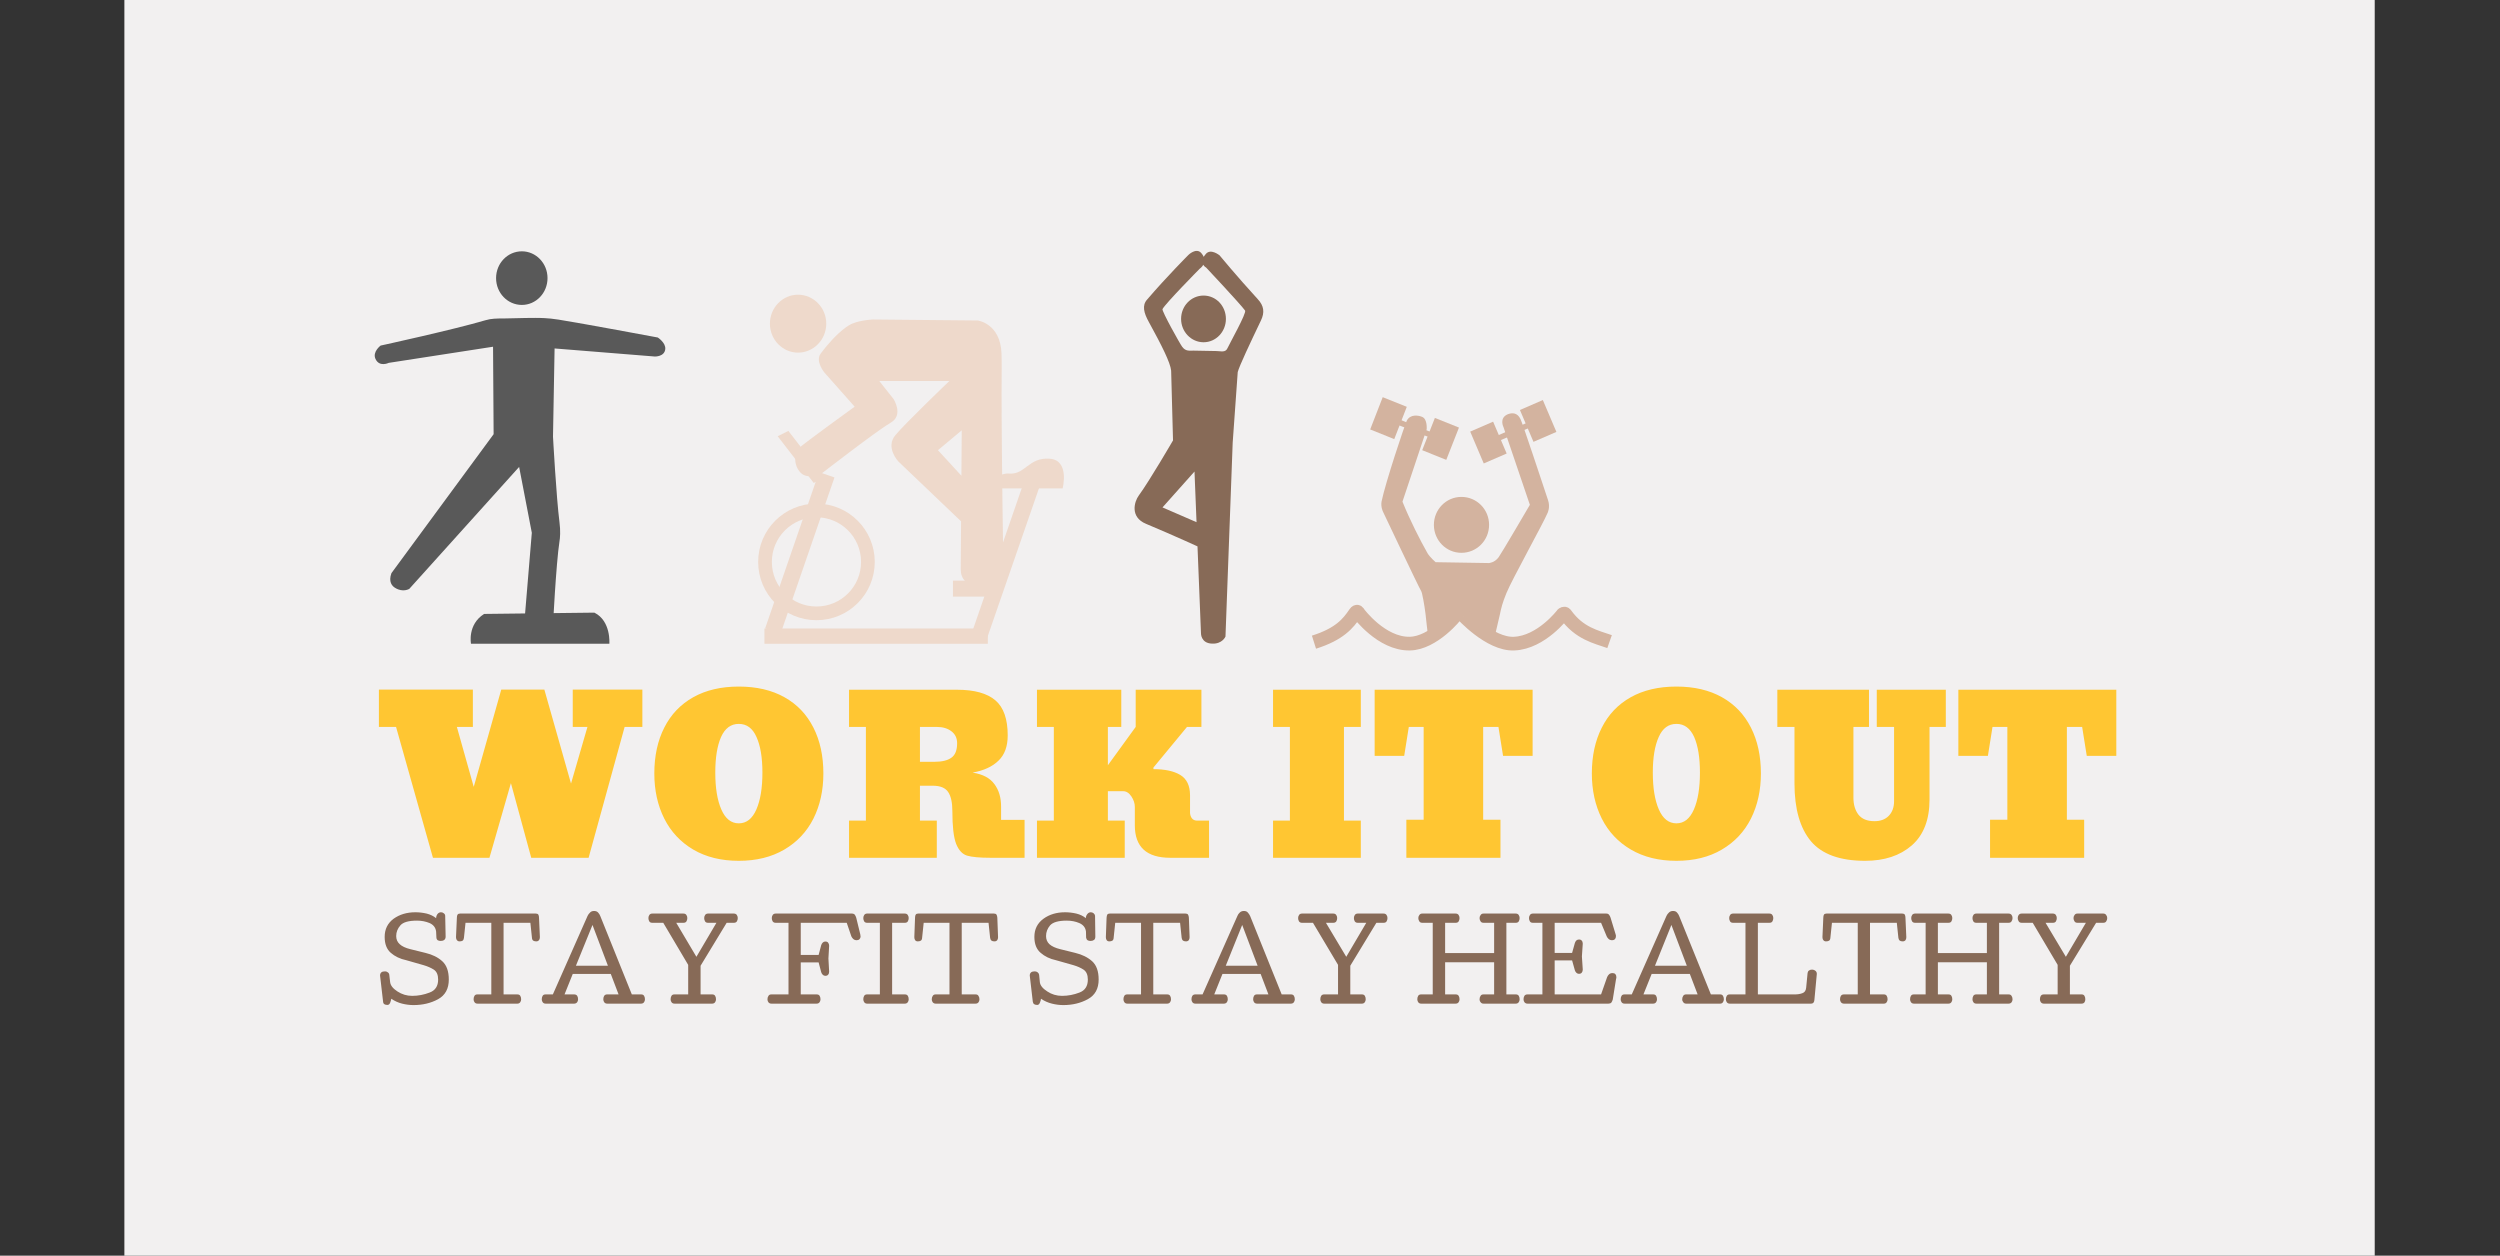 <svg xmlns="http://www.w3.org/2000/svg" version="1.1" xmlns:xlink="http://www.w3.org/1999/xlink" viewBox="0 0 13.877 6.97"><rect x="0" y="0" width="13.877" height="6.97" fill="#333333" stroke="none"/><g transform="matrix(0.8,0,0,0.8,2.08,3.811)"><rect width="15.614" height="15.614" x="-1.737" y="-8.213" fill="#f2f0f0"></rect><g transform="matrix(-1,0,0,1,8.584,0)" clip-path="url(#SvgjsClipPath77930)"><g clip-path="url(#b56195fb7-4234-4097-9791-97b52e8b6aa567249a3c-1843-4ef0-a30c-840793f45219)"><path d=" M 0.852 -1.122 C 0.852 -1.229 0.937 -1.316 1.044 -1.316 C 1.15 -1.316 1.235 -1.229 1.235 -1.122 C 1.235 -1.015 1.15 -0.928 1.044 -0.928 C 0.937 -0.928 0.852 -1.015 0.852 -1.122" fill="#d3b39f" transform="matrix(1,0,0,1,0,0)" fill-rule="nonzero"></path></g><g clip-path="url(#b56195fb7-4234-4097-9791-97b52e8b6aa567249a3c-1843-4ef0-a30c-840793f45219)"><path d=" M 1.06 -0.512 L 0.814 -0.342 C 0.814 -0.342 0.787 -0.455 0.778 -0.496 C 0.767 -0.549 0.76 -0.579 0.731 -0.65 C 0.692 -0.745 0.478 -1.129 0.446 -1.205 C 0.446 -1.205 0.426 -1.244 0.443 -1.294 C 0.488 -1.429 0.62 -1.828 0.634 -1.856 C 0.657 -1.903 0.693 -1.9 0.721 -1.89 C 0.785 -1.864 0.752 -1.8 0.752 -1.8 L 0.569 -1.261 C 0.569 -1.261 0.769 -0.919 0.786 -0.897 C 0.814 -0.859 0.853 -0.857 0.853 -0.857 L 1.223 -0.863 C 1.223 -0.863 1.264 -0.899 1.279 -0.925 C 1.328 -1.011 1.402 -1.156 1.453 -1.283 L 1.285 -1.786 C 1.285 -1.786 1.279 -1.856 1.316 -1.871 C 1.343 -1.883 1.399 -1.891 1.423 -1.845 C 1.439 -1.811 1.572 -1.412 1.598 -1.284 C 1.605 -1.247 1.588 -1.213 1.588 -1.213 C 1.588 -1.213 1.341 -0.691 1.323 -0.662 C 1.316 -0.651 1.301 -0.568 1.293 -0.504 C 1.289 -0.47 1.282 -0.398 1.276 -0.354 Z" fill="#d3b39f" transform="matrix(1,0,0,1,0,0)" fill-rule="nonzero"></path></g><g clip-path="url(#b56195fb7-4234-4097-9791-97b52e8b6aa567249a3c-1843-4ef0-a30c-840793f45219)"><path d=" M 1.51 -1.717 L 1.423 -1.941 L 1.59 -2.008 L 1.677 -1.784 Z" fill="#d3b39f" transform="matrix(1,0,0,1,0,0)" fill-rule="nonzero"></path></g><g clip-path="url(#b56195fb7-4234-4097-9791-97b52e8b6aa567249a3c-1843-4ef0-a30c-840793f45219)"><path d=" M 1.205 -1.705 L 1.191 -1.74 L 1.496 -1.862 L 1.51 -1.826 Z" fill="#d3b39f" transform="matrix(1,0,0,1,0,0)" fill-rule="nonzero"></path></g><g clip-path="url(#b56195fb7-4234-4097-9791-97b52e8b6aa567249a3c-1843-4ef0-a30c-840793f45219)"><path d=" M 1.149 -1.573 L 1.061 -1.797 L 1.228 -1.864 L 1.316 -1.64 Z" fill="#d3b39f" transform="matrix(1,0,0,1,0,0)" fill-rule="nonzero"></path></g><g clip-path="url(#b56195fb7-4234-4097-9791-97b52e8b6aa567249a3c-1843-4ef0-a30c-840793f45219)"><path d=" M 0.544 -1.698 L 0.638 -1.919 L 0.479 -1.988 L 0.385 -1.767 Z" fill="#d3b39f" transform="matrix(1,0,0,1,0,0)" fill-rule="nonzero"></path></g><g clip-path="url(#b56195fb7-4234-4097-9791-97b52e8b6aa567249a3c-1843-4ef0-a30c-840793f45219)"><path d=" M 0.84 -1.68 L 0.855 -1.715 L 0.564 -1.841 L 0.549 -1.806 Z" fill="#d3b39f" transform="matrix(1,0,0,1,0,0)" fill-rule="nonzero"></path></g><g clip-path="url(#b56195fb7-4234-4097-9791-97b52e8b6aa567249a3c-1843-4ef0-a30c-840793f45219)"><path d=" M 0.889 -1.548 L 0.983 -1.769 L 0.824 -1.838 L 0.73 -1.617 Z" fill="#d3b39f" transform="matrix(1,0,0,1,0,0)" fill-rule="nonzero"></path></g><g clip-path="url(#b56195fb7-4234-4097-9791-97b52e8b6aa567249a3c-1843-4ef0-a30c-840793f45219)"><path d=" M 0.016 -0.312 C 0.11 -0.345 0.226 -0.368 0.322 -0.502 C 0.329 -0.512 0.341 -0.502 0.341 -0.502 C 0.341 -0.502 0.489 -0.306 0.678 -0.298 C 0.849 -0.29 1.042 -0.506 1.042 -0.506 C 1.042 -0.506 1.072 -0.517 1.076 -0.506 C 1.08 -0.494 1.239 -0.301 1.402 -0.298 C 1.599 -0.294 1.758 -0.51 1.758 -0.51 C 1.758 -0.51 1.766 -0.532 1.781 -0.51 C 1.83 -0.437 1.89 -0.364 2.067 -0.308" fill="none" transform="matrix(1,0,0,1,0,0)" fill-rule="nonzero" stroke-dasharray="none" stroke-miterlimit="10" stroke-linejoin="miter" stroke-linecap="butt" stroke-width="0.095" stroke="#d3b39f"></path></g><g clip-path="url(#b56195fb7-4234-4097-9791-97b52e8b6aa567249a3c-1843-4ef0-a30c-840793f45219)"><path d=" M 7.815 -2.542 C 7.775 -2.554 7.735 -2.554 7.691 -2.554 C 7.64 -2.554 7.569 -2.558 7.468 -2.558 C 7.441 -2.558 7.383 -2.558 7.308 -2.546 C 7.139 -2.519 6.62 -2.422 6.62 -2.422 C 6.62 -2.422 6.564 -2.386 6.568 -2.342 C 6.573 -2.288 6.64 -2.29 6.64 -2.29 L 7.336 -2.346 L 7.347 -1.734 C 7.347 -1.734 7.324 -1.311 7.302 -1.14 C 7.294 -1.08 7.298 -1.029 7.302 -1.008 C 7.326 -0.852 7.348 -0.407 7.348 -0.407 L 7.548 -0.419 L 7.494 -1.067 L 7.582 -1.524 L 8.344 -0.678 C 8.344 -0.678 8.387 -0.651 8.441 -0.684 C 8.464 -0.697 8.49 -0.727 8.468 -0.787 L 7.759 -1.751 L 7.763 -2.358 L 8.487 -2.246 C 8.487 -2.246 8.552 -2.214 8.579 -2.274 C 8.601 -2.323 8.543 -2.366 8.543 -2.366 C 8.543 -2.366 8.034 -2.477 7.815 -2.542" fill="#595959" transform="matrix(1,0,0,1,0,0)" fill-rule="nonzero"></path></g><g clip-path="url(#b56195fb7-4234-4097-9791-97b52e8b6aa567249a3c-1843-4ef0-a30c-840793f45219)"><path d=" M 7.916 -0.297 L 6.956 -0.297 C 6.956 -0.297 6.943 -0.455 7.06 -0.513 L 7.825 -0.504 C 7.942 -0.43 7.916 -0.297 7.916 -0.297" fill="#595959" transform="matrix(1,0,0,1,0,0)" fill-rule="nonzero"></path></g><g clip-path="url(#b56195fb7-4234-4097-9791-97b52e8b6aa567249a3c-1843-4ef0-a30c-840793f45219)"><path d=" M 7.385 -2.834 C 7.385 -2.937 7.465 -3.02 7.563 -3.02 C 7.662 -3.02 7.742 -2.937 7.742 -2.834 C 7.742 -2.731 7.662 -2.648 7.563 -2.648 C 7.465 -2.648 7.385 -2.731 7.385 -2.834" fill="#595959" transform="matrix(1,0,0,1,0,0)" fill-rule="nonzero"></path></g><g clip-path="url(#b56195fb7-4234-4097-9791-97b52e8b6aa567249a3c-1843-4ef0-a30c-840793f45219)"><path d=" M 4.33 -0.403 L 5.88 -0.403 L 5.88 -0.297 L 4.33 -0.297 Z" fill="#eed9cb" transform="matrix(1,0,0,1,0,0)" fill-rule="nonzero"></path></g><g clip-path="url(#b56195fb7-4234-4097-9791-97b52e8b6aa567249a3c-1843-4ef0-a30c-840793f45219)"><path d=" M 5.842 -2.518 C 5.842 -2.407 5.754 -2.317 5.647 -2.317 C 5.539 -2.317 5.451 -2.407 5.451 -2.518 C 5.451 -2.629 5.539 -2.719 5.647 -2.719 C 5.754 -2.719 5.842 -2.629 5.842 -2.518" fill="#eed9cb" transform="matrix(1,0,0,1,0,0)" fill-rule="nonzero"></path></g><g clip-path="url(#b56195fb7-4234-4097-9791-97b52e8b6aa567249a3c-1843-4ef0-a30c-840793f45219)"><path d=" M 5.129 -2.547 L 4.4 -2.54 C 4.4 -2.54 4.242 -2.52 4.235 -2.31 C 4.23 -2.153 4.243 -2.224 4.222 -0.813 C 4.222 -0.813 4.255 -0.681 4.367 -0.688 C 4.478 -0.695 4.518 -0.747 4.518 -0.813 C 4.518 -0.878 4.511 -1.778 4.511 -1.778 L 4.676 -1.64 L 4.393 -1.332 L 4.38 -1.017 L 4.951 -1.562 C 4.951 -1.562 5.043 -1.66 4.971 -1.745 C 4.899 -1.831 4.597 -2.12 4.597 -2.12 L 5.083 -2.12 L 4.984 -1.995 C 4.984 -1.995 4.912 -1.883 5.004 -1.831 C 5.096 -1.778 5.477 -1.483 5.477 -1.483 C 5.477 -1.483 5.575 -1.43 5.628 -1.483 C 5.68 -1.535 5.674 -1.621 5.641 -1.654 C 5.608 -1.686 5.254 -1.942 5.254 -1.942 L 5.464 -2.179 C 5.464 -2.179 5.529 -2.258 5.49 -2.31 C 5.366 -2.476 5.28 -2.514 5.28 -2.514 C 5.28 -2.514 5.234 -2.54 5.129 -2.547" fill="#eed9cb" transform="matrix(1,0,0,1,0,0)" fill-rule="nonzero"></path></g><g clip-path="url(#b56195fb7-4234-4097-9791-97b52e8b6aa567249a3c-1843-4ef0-a30c-840793f45219)"><path d=" M 5.876 -0.865 C 5.876 -0.667 5.716 -0.508 5.519 -0.508 C 5.322 -0.508 5.162 -0.667 5.162 -0.865 C 5.162 -1.062 5.322 -1.222 5.519 -1.222 C 5.716 -1.222 5.876 -1.062 5.876 -0.865 Z" fill="none" transform="matrix(1,0,0,1,0,0)" fill-rule="nonzero" stroke-dasharray="none" stroke-miterlimit="10" stroke-linejoin="miter" stroke-linecap="butt" stroke-width="0.095" stroke="#eed9cb"></path></g><g clip-path="url(#b56195fb7-4234-4097-9791-97b52e8b6aa567249a3c-1843-4ef0-a30c-840793f45219)"><path d=" M 4.445 -0.361 L 4.339 -0.325 L 3.964 -1.408 L 4.071 -1.445 Z" fill="#eed9cb" transform="matrix(1,0,0,1,0,0)" fill-rule="nonzero"></path></g><g clip-path="url(#b56195fb7-4234-4097-9791-97b52e8b6aa567249a3c-1843-4ef0-a30c-840793f45219)"><path d=" M 4.261 -1.375 L 3.811 -1.375 C 3.811 -1.375 3.76 -1.571 3.901 -1.581 C 4.049 -1.592 4.069 -1.468 4.184 -1.478 C 4.235 -1.483 4.313 -1.44 4.261 -1.375" fill="#eed9cb" transform="matrix(1,0,0,1,0,0)" fill-rule="nonzero"></path></g><g clip-path="url(#b56195fb7-4234-4097-9791-97b52e8b6aa567249a3c-1843-4ef0-a30c-840793f45219)"><path d=" M 5.714 -1.774 L 5.463 -1.45 L 5.538 -1.413 L 5.788 -1.737 Z" fill="#eed9cb" transform="matrix(1,0,0,1,0,0)" fill-rule="nonzero"></path></g><g clip-path="url(#b56195fb7-4234-4097-9791-97b52e8b6aa567249a3c-1843-4ef0-a30c-840793f45219)"><path d=" M 5.875 -0.404 L 5.768 -0.367 L 5.394 -1.451 L 5.501 -1.488 Z" fill="#eed9cb" transform="matrix(1,0,0,1,0,0)" fill-rule="nonzero"></path></g><g clip-path="url(#b56195fb7-4234-4097-9791-97b52e8b6aa567249a3c-1843-4ef0-a30c-840793f45219)"><path d=" M 4.572 -0.624 L 4.247 -0.624 L 4.247 -0.735 L 4.572 -0.735 Z" fill="#eed9cb" transform="matrix(1,0,0,1,0,0)" fill-rule="nonzero"></path></g><g clip-path="url(#b56195fb7-4234-4097-9791-97b52e8b6aa567249a3c-1843-4ef0-a30c-840793f45219)"><path d=" M 3.058 -2.192 C 3.064 -2.249 3.122 -2.364 3.213 -2.53 C 3.248 -2.593 3.261 -2.645 3.225 -2.685 C 3.086 -2.847 2.938 -2.995 2.938 -2.995 C 2.938 -2.995 2.884 -3.048 2.849 -3.008 C 2.793 -2.943 2.86 -2.899 2.86 -2.899 C 2.86 -2.899 3.098 -2.658 3.118 -2.619 C 3.124 -2.606 2.996 -2.376 2.981 -2.357 C 2.957 -2.325 2.931 -2.331 2.903 -2.331 L 2.743 -2.328 C 2.715 -2.328 2.681 -2.315 2.667 -2.348 C 2.652 -2.381 2.533 -2.593 2.545 -2.609 C 2.58 -2.657 2.815 -2.907 2.815 -2.907 C 2.815 -2.907 2.874 -2.937 2.817 -3.002 C 2.783 -3.042 2.722 -2.992 2.722 -2.992 C 2.722 -2.992 2.606 -2.851 2.457 -2.688 C 2.414 -2.642 2.408 -2.596 2.435 -2.54 C 2.509 -2.385 2.585 -2.225 2.596 -2.182 L 2.631 -1.692 L 2.681 -0.347 C 2.681 -0.347 2.703 -0.294 2.775 -0.298 C 2.853 -0.301 2.851 -0.37 2.851 -0.37 L 2.896 -1.492 L 3.118 -1.243 L 2.846 -1.125 C 2.846 -1.125 2.822 -1.023 2.836 -0.955 C 2.836 -0.955 3.029 -1.044 3.232 -1.129 C 3.346 -1.176 3.313 -1.284 3.283 -1.325 C 3.207 -1.429 3.045 -1.708 3.045 -1.708 Z" fill="#876a57" transform="matrix(1,0,0,1,0,0)" fill-rule="nonzero"></path></g><g clip-path="url(#b56195fb7-4234-4097-9791-97b52e8b6aa567249a3c-1843-4ef0-a30c-840793f45219)"><path d=" M 2.678 -2.551 C 2.678 -2.641 2.747 -2.713 2.833 -2.713 C 2.919 -2.713 2.989 -2.641 2.989 -2.551 C 2.989 -2.462 2.919 -2.389 2.833 -2.389 C 2.747 -2.389 2.678 -2.462 2.678 -2.551" fill="#876a57" transform="matrix(1,0,0,1,0,0)" fill-rule="nonzero"></path></g></g><g><path d=" M 0.404 1.188 L 0.148 0.28 L 0.029 0.28 L 0.029 0.021 L 0.681 0.021 L 0.681 0.28 L 0.57 0.28 L 0.687 0.696 L 0.878 0.021 L 1.177 0.021 L 1.362 0.673 L 1.476 0.28 L 1.374 0.28 L 1.374 0.021 L 1.857 0.021 L 1.857 0.28 L 1.734 0.28 L 1.484 1.188 L 1.086 1.188 L 0.945 0.67 L 0.796 1.188 L 0.404 1.188 M 2.21 1.131 Q 2.078 1.053 2.009 0.916 Q 1.94 0.778 1.94 0.603 Q 1.94 0.421 2.009 0.285 Q 2.078 0.148 2.21 0.074 Q 2.342 0 2.526 0 Q 2.711 0 2.843 0.074 Q 2.975 0.148 3.044 0.285 Q 3.113 0.421 3.113 0.603 Q 3.113 0.778 3.044 0.916 Q 2.975 1.053 2.842 1.131 Q 2.709 1.209 2.526 1.209 Q 2.343 1.209 2.21 1.131 M 2.648 0.853 Q 2.69 0.757 2.69 0.597 Q 2.69 0.441 2.649 0.35 Q 2.609 0.259 2.526 0.259 Q 2.444 0.259 2.403 0.35 Q 2.363 0.441 2.363 0.597 Q 2.363 0.757 2.405 0.853 Q 2.447 0.949 2.526 0.949 Q 2.606 0.949 2.648 0.853 M 3.291 0.93 L 3.408 0.93 L 3.408 0.28 L 3.291 0.28 L 3.291 0.022 L 4.04 0.022 Q 4.221 0.022 4.307 0.096 Q 4.392 0.169 4.392 0.339 Q 4.392 0.453 4.328 0.514 Q 4.265 0.576 4.148 0.597 Q 4.253 0.613 4.299 0.676 Q 4.346 0.738 4.346 0.831 L 4.346 0.925 L 4.509 0.925 L 4.509 1.188 L 4.274 1.188 Q 4.16 1.188 4.11 1.173 Q 4.061 1.158 4.034 1.091 Q 4.008 1.023 4.008 0.865 Q 4.008 0.775 3.979 0.732 Q 3.95 0.688 3.872 0.688 L 3.783 0.688 L 3.783 0.93 L 3.9 0.93 L 3.9 1.188 L 3.291 1.188 L 3.291 0.93 M 3.884 0.522 Q 3.963 0.522 4.002 0.493 Q 4.041 0.465 4.041 0.393 Q 4.041 0.34 4.001 0.31 Q 3.962 0.28 3.899 0.28 L 3.783 0.28 L 3.783 0.522 L 3.884 0.522 M 4.595 0.93 L 4.712 0.93 L 4.712 0.28 L 4.595 0.28 L 4.595 0.022 L 5.18 0.022 L 5.18 0.28 L 5.087 0.28 L 5.087 0.546 L 5.28 0.28 L 5.28 0.022 L 5.736 0.022 L 5.736 0.28 L 5.636 0.28 L 5.403 0.562 L 5.403 0.573 Q 5.522 0.573 5.589 0.613 Q 5.657 0.654 5.657 0.754 L 5.657 0.873 Q 5.657 0.895 5.669 0.913 Q 5.682 0.93 5.705 0.93 L 5.789 0.93 L 5.789 1.188 L 5.52 1.188 Q 5.274 1.188 5.274 0.963 L 5.274 0.835 Q 5.274 0.798 5.25 0.762 Q 5.226 0.726 5.193 0.726 L 5.087 0.726 L 5.087 0.93 L 5.204 0.93 L 5.204 1.188 L 4.595 1.188 L 4.595 0.93 M 6.233 1.188 L 6.233 0.93 L 6.35 0.93 L 6.35 0.28 L 6.233 0.28 L 6.233 0.022 L 6.842 0.022 L 6.842 0.28 L 6.725 0.28 L 6.725 0.93 L 6.842 0.93 L 6.842 1.188 L 6.233 1.188 M 7.158 1.188 L 7.158 0.924 L 7.278 0.924 L 7.278 0.28 L 7.175 0.28 L 7.143 0.481 L 6.938 0.481 L 6.938 0.022 L 8.034 0.022 L 8.034 0.481 L 7.829 0.481 L 7.797 0.28 L 7.691 0.28 L 7.691 0.924 L 7.811 0.924 L 7.811 1.188 L 7.158 1.188 M 8.716 1.131 Q 8.583 1.053 8.514 0.916 Q 8.445 0.778 8.445 0.603 Q 8.445 0.421 8.514 0.285 Q 8.583 0.148 8.715 0.074 Q 8.847 0 9.032 0 Q 9.216 0 9.348 0.074 Q 9.48 0.148 9.549 0.285 Q 9.618 0.421 9.618 0.603 Q 9.618 0.778 9.549 0.916 Q 9.48 1.053 9.347 1.131 Q 9.215 1.209 9.032 1.209 Q 8.849 1.209 8.716 1.131 M 9.153 0.853 Q 9.195 0.757 9.195 0.597 Q 9.195 0.441 9.155 0.35 Q 9.114 0.259 9.032 0.259 Q 8.949 0.259 8.909 0.35 Q 8.868 0.441 8.868 0.597 Q 8.868 0.757 8.91 0.853 Q 8.952 0.949 9.032 0.949 Q 9.111 0.949 9.153 0.853 M 9.965 1.073 Q 9.851 0.936 9.851 0.672 L 9.851 0.28 L 9.732 0.28 L 9.732 0.022 L 10.368 0.022 L 10.368 0.28 L 10.26 0.28 L 10.26 0.771 Q 10.26 0.843 10.295 0.889 Q 10.331 0.934 10.406 0.934 Q 10.469 0.934 10.505 0.897 Q 10.542 0.859 10.542 0.795 L 10.542 0.28 L 10.422 0.28 L 10.422 0.022 L 10.901 0.022 L 10.901 0.28 L 10.788 0.28 L 10.788 0.784 Q 10.788 0.994 10.665 1.102 Q 10.542 1.209 10.341 1.209 Q 10.08 1.209 9.965 1.073 M 11.208 1.188 L 11.208 0.924 L 11.328 0.924 L 11.328 0.28 L 11.225 0.28 L 11.193 0.481 L 10.988 0.481 L 10.988 0.022 L 12.084 0.022 L 12.084 0.481 L 11.879 0.481 L 11.847 0.28 L 11.741 0.28 L 11.741 0.924 L 11.861 0.924 L 11.861 1.188 L 11.208 1.188" fill="#ffc632" fill-rule="nonzero"></path></g><g><path d=" M 0.294 1.624 Q 0.206 1.624 0.178 1.657 Q 0.149 1.69 0.149 1.731 Q 0.149 1.766 0.174 1.788 Q 0.198 1.81 0.247 1.822 L 0.352 1.848 Q 0.424 1.865 0.469 1.906 Q 0.514 1.947 0.514 2.033 Q 0.514 2.128 0.44 2.169 Q 0.365 2.21 0.269 2.21 Q 0.231 2.21 0.19 2.2 Q 0.15 2.19 0.115 2.166 Q 0.113 2.178 0.107 2.194 Q 0.101 2.209 0.088 2.209 Q 0.075 2.209 0.067 2.204 Q 0.059 2.199 0.058 2.186 L 0.037 2.005 Q 0.037 1.991 0.046 1.983 Q 0.054 1.976 0.072 1.976 Q 0.083 1.976 0.091 1.983 Q 0.1 1.989 0.101 2 L 0.107 2.051 Q 0.111 2.085 0.157 2.115 Q 0.204 2.146 0.26 2.146 Q 0.322 2.146 0.381 2.123 Q 0.44 2.101 0.44 2.033 Q 0.44 1.984 0.41 1.964 Q 0.38 1.945 0.339 1.933 L 0.22 1.899 Q 0.154 1.885 0.111 1.847 Q 0.069 1.81 0.069 1.737 Q 0.069 1.657 0.131 1.611 Q 0.194 1.566 0.282 1.566 Q 0.32 1.566 0.36 1.575 Q 0.399 1.585 0.426 1.607 Q 0.426 1.592 0.435 1.579 Q 0.445 1.566 0.46 1.566 Q 0.471 1.566 0.479 1.573 Q 0.488 1.579 0.489 1.59 L 0.492 1.735 Q 0.492 1.751 0.482 1.758 Q 0.473 1.765 0.458 1.765 Q 0.445 1.765 0.437 1.76 Q 0.429 1.754 0.428 1.742 L 0.426 1.7 Q 0.421 1.659 0.381 1.641 Q 0.34 1.624 0.294 1.624 L 0.294 1.624 M 0.589 1.768 Q 0.577 1.768 0.571 1.76 Q 0.564 1.752 0.564 1.739 L 0.57 1.604 Q 0.57 1.589 0.575 1.582 Q 0.58 1.575 0.592 1.575 L 1.118 1.575 Q 1.13 1.575 1.135 1.582 Q 1.14 1.59 1.14 1.604 L 1.146 1.739 Q 1.146 1.752 1.139 1.76 Q 1.133 1.768 1.121 1.768 Q 1.108 1.768 1.1 1.763 Q 1.092 1.757 1.091 1.744 L 1.08 1.639 L 0.894 1.639 L 0.894 2.136 L 0.99 2.136 Q 1.004 2.136 1.01 2.146 Q 1.016 2.156 1.016 2.17 Q 1.016 2.182 1.009 2.191 Q 1.002 2.2 0.99 2.2 L 0.713 2.2 Q 0.7 2.2 0.693 2.191 Q 0.686 2.182 0.686 2.17 Q 0.686 2.156 0.692 2.146 Q 0.698 2.136 0.712 2.136 L 0.809 2.136 L 0.809 1.639 L 0.63 1.639 L 0.619 1.744 Q 0.617 1.758 0.61 1.763 Q 0.602 1.768 0.589 1.768 L 0.589 1.768 M 1.159 2.17 Q 1.159 2.156 1.165 2.146 Q 1.171 2.136 1.185 2.136 L 1.236 2.136 L 1.477 1.591 Q 1.483 1.578 1.494 1.568 Q 1.504 1.557 1.522 1.557 Q 1.54 1.557 1.55 1.568 Q 1.56 1.579 1.565 1.592 L 1.784 2.136 L 1.849 2.136 Q 1.863 2.136 1.869 2.146 Q 1.875 2.156 1.875 2.17 Q 1.875 2.182 1.868 2.191 Q 1.861 2.2 1.848 2.2 L 1.613 2.2 Q 1.6 2.2 1.593 2.191 Q 1.586 2.182 1.586 2.17 Q 1.586 2.156 1.592 2.146 Q 1.599 2.136 1.612 2.136 L 1.692 2.136 L 1.638 1.994 L 1.374 1.994 L 1.317 2.136 L 1.384 2.136 Q 1.398 2.136 1.405 2.146 Q 1.411 2.156 1.411 2.17 Q 1.411 2.182 1.404 2.191 Q 1.396 2.2 1.384 2.2 L 1.186 2.2 Q 1.173 2.2 1.166 2.191 Q 1.159 2.182 1.159 2.17 L 1.159 2.17 M 1.396 1.937 L 1.618 1.937 L 1.511 1.654 L 1.396 1.937 M 2.519 1.606 Q 2.519 1.619 2.513 1.629 Q 2.506 1.639 2.493 1.639 L 2.442 1.639 L 2.261 1.937 L 2.261 2.136 L 2.342 2.136 Q 2.356 2.136 2.362 2.146 Q 2.368 2.156 2.368 2.17 Q 2.368 2.182 2.361 2.191 Q 2.354 2.2 2.341 2.2 L 2.08 2.2 Q 2.067 2.2 2.06 2.191 Q 2.053 2.182 2.053 2.17 Q 2.053 2.156 2.059 2.146 Q 2.065 2.136 2.079 2.136 L 2.175 2.136 L 2.175 1.931 L 2.002 1.639 L 1.925 1.639 Q 1.911 1.639 1.905 1.629 Q 1.899 1.619 1.899 1.606 Q 1.899 1.594 1.906 1.584 Q 1.913 1.575 1.926 1.575 L 2.142 1.575 Q 2.155 1.575 2.162 1.584 Q 2.169 1.594 2.169 1.606 Q 2.169 1.619 2.163 1.629 Q 2.157 1.639 2.143 1.639 L 2.092 1.639 L 2.232 1.875 L 2.371 1.639 L 2.312 1.639 Q 2.298 1.639 2.292 1.629 Q 2.286 1.619 2.286 1.606 Q 2.286 1.594 2.293 1.584 Q 2.3 1.575 2.313 1.575 L 2.492 1.575 Q 2.505 1.575 2.512 1.584 Q 2.519 1.594 2.519 1.606 L 2.519 1.606 M 3.066 2.2 Q 3.079 2.2 3.086 2.191 Q 3.093 2.182 3.093 2.17 Q 3.093 2.156 3.087 2.146 Q 3.081 2.136 3.067 2.136 L 2.956 2.136 L 2.956 1.914 L 3.08 1.914 L 3.098 1.982 Q 3.101 1.992 3.109 2 Q 3.116 2.007 3.127 2.007 Q 3.14 2.007 3.146 1.999 Q 3.153 1.991 3.153 1.978 L 3.148 1.887 L 3.153 1.798 Q 3.153 1.786 3.146 1.777 Q 3.14 1.769 3.127 1.769 Q 3.116 1.769 3.109 1.776 Q 3.101 1.784 3.098 1.794 L 3.08 1.862 L 2.956 1.862 L 2.956 1.639 L 3.275 1.639 L 3.307 1.733 Q 3.312 1.744 3.321 1.752 Q 3.331 1.76 3.344 1.76 Q 3.356 1.76 3.363 1.753 Q 3.371 1.745 3.371 1.733 Q 3.371 1.73 3.37 1.727 Q 3.37 1.723 3.369 1.719 L 3.341 1.604 Q 3.337 1.591 3.331 1.583 Q 3.324 1.575 3.311 1.575 L 2.782 1.575 Q 2.769 1.575 2.762 1.584 Q 2.755 1.594 2.755 1.606 Q 2.755 1.619 2.761 1.629 Q 2.768 1.639 2.781 1.639 L 2.871 1.639 L 2.871 2.136 L 2.752 2.136 Q 2.738 2.136 2.732 2.146 Q 2.725 2.156 2.725 2.17 Q 2.725 2.182 2.732 2.191 Q 2.74 2.2 2.752 2.2 L 3.066 2.2 M 3.39 2.17 Q 3.39 2.156 3.396 2.146 Q 3.402 2.136 3.416 2.136 L 3.505 2.136 L 3.505 1.639 L 3.416 1.639 Q 3.402 1.639 3.396 1.629 Q 3.39 1.619 3.39 1.606 Q 3.39 1.594 3.397 1.584 Q 3.404 1.575 3.416 1.575 L 3.678 1.575 Q 3.691 1.575 3.698 1.584 Q 3.705 1.594 3.705 1.606 Q 3.705 1.619 3.699 1.629 Q 3.693 1.639 3.679 1.639 L 3.59 1.639 L 3.59 2.136 L 3.679 2.136 Q 3.693 2.136 3.699 2.146 Q 3.705 2.156 3.705 2.17 Q 3.705 2.182 3.698 2.191 Q 3.691 2.2 3.678 2.2 L 3.416 2.2 Q 3.404 2.2 3.397 2.191 Q 3.39 2.182 3.39 2.17 L 3.39 2.17 M 3.768 1.768 Q 3.756 1.768 3.75 1.76 Q 3.744 1.752 3.744 1.739 L 3.749 1.604 Q 3.749 1.589 3.754 1.582 Q 3.759 1.575 3.771 1.575 L 4.297 1.575 Q 4.309 1.575 4.314 1.582 Q 4.319 1.59 4.32 1.604 L 4.325 1.739 Q 4.325 1.752 4.319 1.76 Q 4.312 1.768 4.3 1.768 Q 4.287 1.768 4.28 1.763 Q 4.272 1.757 4.27 1.744 L 4.259 1.639 L 4.073 1.639 L 4.073 2.136 L 4.17 2.136 Q 4.183 2.136 4.189 2.146 Q 4.196 2.156 4.196 2.17 Q 4.196 2.182 4.189 2.191 Q 4.182 2.2 4.169 2.2 L 3.892 2.2 Q 3.88 2.2 3.872 2.191 Q 3.865 2.182 3.865 2.17 Q 3.865 2.156 3.872 2.146 Q 3.878 2.136 3.892 2.136 L 3.988 2.136 L 3.988 1.639 L 3.809 1.639 L 3.798 1.744 Q 3.797 1.758 3.789 1.763 Q 3.781 1.768 3.768 1.768 L 3.768 1.768 M 4.802 1.624 Q 4.715 1.624 4.686 1.657 Q 4.658 1.69 4.658 1.731 Q 4.658 1.766 4.682 1.788 Q 4.707 1.81 4.756 1.822 L 4.861 1.848 Q 4.932 1.865 4.978 1.906 Q 5.023 1.947 5.023 2.033 Q 5.023 2.128 4.948 2.169 Q 4.873 2.21 4.778 2.21 Q 4.739 2.21 4.699 2.2 Q 4.658 2.19 4.623 2.166 Q 4.622 2.178 4.615 2.194 Q 4.609 2.209 4.597 2.209 Q 4.584 2.209 4.576 2.204 Q 4.568 2.199 4.566 2.186 L 4.545 2.005 Q 4.545 1.991 4.554 1.983 Q 4.563 1.976 4.58 1.976 Q 4.591 1.976 4.6 1.983 Q 4.608 1.989 4.61 2 L 4.615 2.051 Q 4.619 2.085 4.666 2.115 Q 4.712 2.146 4.769 2.146 Q 4.831 2.146 4.89 2.123 Q 4.948 2.101 4.948 2.033 Q 4.948 1.984 4.918 1.964 Q 4.889 1.945 4.848 1.933 L 4.728 1.899 Q 4.663 1.885 4.62 1.847 Q 4.577 1.81 4.577 1.737 Q 4.577 1.657 4.64 1.611 Q 4.702 1.566 4.79 1.566 Q 4.828 1.566 4.868 1.575 Q 4.908 1.585 4.934 1.607 Q 4.934 1.592 4.944 1.579 Q 4.954 1.566 4.969 1.566 Q 4.979 1.566 4.988 1.573 Q 4.996 1.579 4.998 1.59 L 5 1.735 Q 5 1.751 4.991 1.758 Q 4.981 1.765 4.967 1.765 Q 4.954 1.765 4.946 1.76 Q 4.938 1.754 4.936 1.742 L 4.935 1.7 Q 4.93 1.659 4.889 1.641 Q 4.849 1.624 4.802 1.624 L 4.802 1.624 M 5.097 1.768 Q 5.085 1.768 5.079 1.76 Q 5.073 1.752 5.073 1.739 L 5.078 1.604 Q 5.079 1.589 5.083 1.582 Q 5.088 1.575 5.1 1.575 L 5.626 1.575 Q 5.638 1.575 5.643 1.582 Q 5.648 1.59 5.649 1.604 L 5.654 1.739 Q 5.654 1.752 5.648 1.76 Q 5.641 1.768 5.629 1.768 Q 5.617 1.768 5.609 1.763 Q 5.601 1.757 5.599 1.744 L 5.588 1.639 L 5.402 1.639 L 5.402 2.136 L 5.499 2.136 Q 5.513 2.136 5.519 2.146 Q 5.525 2.156 5.525 2.17 Q 5.525 2.182 5.518 2.191 Q 5.511 2.2 5.498 2.2 L 5.222 2.2 Q 5.209 2.2 5.202 2.191 Q 5.195 2.182 5.195 2.17 Q 5.195 2.156 5.201 2.146 Q 5.207 2.136 5.221 2.136 L 5.317 2.136 L 5.317 1.639 L 5.138 1.639 L 5.127 1.744 Q 5.126 1.758 5.118 1.763 Q 5.11 1.768 5.097 1.768 L 5.097 1.768 M 5.667 2.17 Q 5.667 2.156 5.673 2.146 Q 5.68 2.136 5.693 2.136 L 5.744 2.136 L 5.986 1.591 Q 5.991 1.578 6.002 1.568 Q 6.013 1.557 6.031 1.557 Q 6.049 1.557 6.058 1.568 Q 6.068 1.579 6.074 1.592 L 6.293 2.136 L 6.358 2.136 Q 6.372 2.136 6.378 2.146 Q 6.384 2.156 6.384 2.17 Q 6.384 2.182 6.377 2.191 Q 6.37 2.2 6.357 2.2 L 6.122 2.2 Q 6.109 2.2 6.102 2.191 Q 6.095 2.182 6.095 2.17 Q 6.095 2.156 6.101 2.146 Q 6.107 2.136 6.121 2.136 L 6.201 2.136 L 6.147 1.994 L 5.882 1.994 L 5.825 2.136 L 5.893 2.136 Q 5.907 2.136 5.913 2.146 Q 5.919 2.156 5.919 2.17 Q 5.919 2.182 5.912 2.191 Q 5.905 2.2 5.892 2.2 L 5.694 2.2 Q 5.681 2.2 5.674 2.191 Q 5.667 2.182 5.667 2.17 L 5.667 2.17 M 5.905 1.937 L 6.126 1.937 L 6.019 1.654 L 5.905 1.937 M 7.027 1.606 Q 7.027 1.619 7.021 1.629 Q 7.015 1.639 7.001 1.639 L 6.95 1.639 L 6.769 1.937 L 6.769 2.136 L 6.85 2.136 Q 6.864 2.136 6.87 2.146 Q 6.876 2.156 6.876 2.17 Q 6.876 2.182 6.869 2.191 Q 6.862 2.2 6.85 2.2 L 6.588 2.2 Q 6.575 2.2 6.568 2.191 Q 6.561 2.182 6.561 2.17 Q 6.561 2.156 6.567 2.146 Q 6.574 2.136 6.587 2.136 L 6.684 2.136 L 6.684 1.931 L 6.51 1.639 L 6.433 1.639 Q 6.42 1.639 6.413 1.629 Q 6.407 1.619 6.407 1.606 Q 6.407 1.594 6.414 1.584 Q 6.421 1.575 6.434 1.575 L 6.651 1.575 Q 6.664 1.575 6.671 1.584 Q 6.678 1.594 6.678 1.606 Q 6.678 1.619 6.672 1.629 Q 6.665 1.639 6.652 1.639 L 6.6 1.639 L 6.741 1.875 L 6.88 1.639 L 6.82 1.639 Q 6.807 1.639 6.8 1.629 Q 6.794 1.619 6.794 1.606 Q 6.794 1.594 6.801 1.584 Q 6.808 1.575 6.821 1.575 L 7 1.575 Q 7.013 1.575 7.02 1.584 Q 7.027 1.594 7.027 1.606 L 7.027 1.606 M 7.234 2.17 Q 7.234 2.156 7.24 2.146 Q 7.246 2.136 7.26 2.136 L 7.341 2.136 L 7.341 1.639 L 7.268 1.639 Q 7.254 1.639 7.248 1.629 Q 7.241 1.619 7.241 1.606 Q 7.241 1.594 7.249 1.584 Q 7.256 1.575 7.268 1.575 L 7.5 1.575 Q 7.513 1.575 7.52 1.584 Q 7.527 1.594 7.527 1.606 Q 7.527 1.619 7.521 1.629 Q 7.515 1.639 7.501 1.639 L 7.427 1.639 L 7.427 1.849 L 7.767 1.849 L 7.767 1.639 L 7.693 1.639 Q 7.679 1.639 7.673 1.629 Q 7.666 1.619 7.666 1.606 Q 7.666 1.594 7.674 1.584 Q 7.681 1.575 7.693 1.575 L 7.917 1.575 Q 7.93 1.575 7.937 1.584 Q 7.944 1.594 7.944 1.606 Q 7.944 1.619 7.938 1.629 Q 7.932 1.639 7.918 1.639 L 7.852 1.639 L 7.852 2.136 L 7.918 2.136 Q 7.932 2.136 7.938 2.146 Q 7.944 2.156 7.944 2.17 Q 7.944 2.182 7.937 2.191 Q 7.93 2.2 7.917 2.2 L 7.693 2.2 Q 7.681 2.2 7.674 2.191 Q 7.666 2.182 7.666 2.17 Q 7.666 2.156 7.673 2.146 Q 7.679 2.136 7.693 2.136 L 7.767 2.136 L 7.767 1.913 L 7.427 1.913 L 7.427 2.136 L 7.501 2.136 Q 7.515 2.136 7.521 2.146 Q 7.527 2.156 7.527 2.17 Q 7.527 2.182 7.52 2.191 Q 7.513 2.2 7.5 2.2 L 7.261 2.2 Q 7.248 2.2 7.241 2.191 Q 7.234 2.182 7.234 2.17 L 7.234 2.17 M 8.382 1.964 Q 8.382 1.976 8.375 1.985 Q 8.369 1.993 8.356 1.993 Q 8.345 1.993 8.337 1.985 Q 8.33 1.978 8.327 1.968 L 8.308 1.9 L 8.187 1.9 L 8.187 2.136 L 8.509 2.136 L 8.551 2.016 Q 8.556 2.004 8.565 1.996 Q 8.574 1.988 8.589 1.988 Q 8.601 1.988 8.608 1.995 Q 8.615 2.003 8.615 2.015 Q 8.615 2.019 8.615 2.022 Q 8.614 2.026 8.613 2.029 L 8.59 2.172 Q 8.586 2.185 8.58 2.193 Q 8.573 2.2 8.56 2.2 L 7.998 2.2 Q 7.986 2.2 7.978 2.191 Q 7.971 2.182 7.971 2.17 Q 7.971 2.156 7.977 2.146 Q 7.984 2.136 7.998 2.136 L 8.102 2.136 L 8.102 1.639 L 8.035 1.639 Q 8.021 1.639 8.015 1.629 Q 8.009 1.619 8.009 1.606 Q 8.009 1.594 8.016 1.584 Q 8.023 1.575 8.036 1.575 L 8.545 1.575 Q 8.558 1.575 8.564 1.583 Q 8.571 1.591 8.575 1.604 L 8.61 1.719 Q 8.611 1.723 8.612 1.727 Q 8.612 1.73 8.612 1.733 Q 8.612 1.745 8.605 1.753 Q 8.597 1.76 8.586 1.76 Q 8.572 1.76 8.562 1.752 Q 8.553 1.744 8.548 1.733 L 8.509 1.639 L 8.187 1.639 L 8.187 1.848 L 8.308 1.848 L 8.327 1.78 Q 8.33 1.77 8.337 1.762 Q 8.345 1.755 8.356 1.755 Q 8.369 1.755 8.375 1.763 Q 8.382 1.771 8.382 1.784 L 8.376 1.872 L 8.382 1.964 M 8.645 2.17 Q 8.645 2.156 8.651 2.146 Q 8.657 2.136 8.671 2.136 L 8.722 2.136 L 8.963 1.591 Q 8.969 1.578 8.98 1.568 Q 8.991 1.557 9.008 1.557 Q 9.027 1.557 9.036 1.568 Q 9.046 1.579 9.051 1.592 L 9.271 2.136 L 9.336 2.136 Q 9.349 2.136 9.355 2.146 Q 9.361 2.156 9.361 2.17 Q 9.361 2.182 9.354 2.191 Q 9.348 2.2 9.335 2.2 L 9.099 2.2 Q 9.087 2.2 9.08 2.191 Q 9.072 2.182 9.072 2.17 Q 9.072 2.156 9.079 2.146 Q 9.085 2.136 9.099 2.136 L 9.179 2.136 L 9.125 1.994 L 8.86 1.994 L 8.803 2.136 L 8.871 2.136 Q 8.885 2.136 8.891 2.146 Q 8.897 2.156 8.897 2.17 Q 8.897 2.182 8.89 2.191 Q 8.883 2.2 8.87 2.2 L 8.672 2.2 Q 8.659 2.2 8.652 2.191 Q 8.645 2.182 8.645 2.17 L 8.645 2.17 M 8.883 1.937 L 9.104 1.937 L 8.997 1.654 L 8.883 1.937 M 9.704 1.606 Q 9.704 1.619 9.698 1.629 Q 9.692 1.639 9.678 1.639 L 9.597 1.639 L 9.597 2.136 L 9.853 2.136 Q 9.884 2.136 9.907 2.127 Q 9.929 2.119 9.932 2.09 L 9.942 1.987 Q 9.944 1.975 9.952 1.97 Q 9.96 1.964 9.972 1.964 Q 9.986 1.964 9.996 1.972 Q 10.006 1.979 10.006 1.994 L 9.989 2.176 Q 9.988 2.186 9.983 2.193 Q 9.977 2.2 9.967 2.2 L 9.402 2.2 Q 9.389 2.2 9.382 2.191 Q 9.375 2.182 9.375 2.17 Q 9.375 2.156 9.381 2.146 Q 9.387 2.136 9.401 2.136 L 9.511 2.136 L 9.511 1.639 L 9.424 1.639 Q 9.41 1.639 9.404 1.629 Q 9.398 1.619 9.398 1.606 Q 9.398 1.594 9.405 1.584 Q 9.412 1.575 9.425 1.575 L 9.677 1.575 Q 9.69 1.575 9.697 1.584 Q 9.704 1.594 9.704 1.606 L 9.704 1.606 M 10.07 1.768 Q 10.058 1.768 10.052 1.76 Q 10.045 1.752 10.045 1.739 L 10.051 1.604 Q 10.051 1.589 10.056 1.582 Q 10.061 1.575 10.073 1.575 L 10.599 1.575 Q 10.611 1.575 10.616 1.582 Q 10.621 1.59 10.621 1.604 L 10.627 1.739 Q 10.627 1.752 10.621 1.76 Q 10.614 1.768 10.602 1.768 Q 10.589 1.768 10.582 1.763 Q 10.574 1.757 10.572 1.744 L 10.561 1.639 L 10.375 1.639 L 10.375 2.136 L 10.472 2.136 Q 10.485 2.136 10.491 2.146 Q 10.497 2.156 10.497 2.17 Q 10.497 2.182 10.49 2.191 Q 10.484 2.2 10.471 2.2 L 10.194 2.2 Q 10.182 2.2 10.174 2.191 Q 10.167 2.182 10.167 2.17 Q 10.167 2.156 10.173 2.146 Q 10.18 2.136 10.194 2.136 L 10.29 2.136 L 10.29 1.639 L 10.111 1.639 L 10.1 1.744 Q 10.099 1.758 10.091 1.763 Q 10.083 1.768 10.07 1.768 L 10.07 1.768 M 10.653 2.17 Q 10.653 2.156 10.659 2.146 Q 10.665 2.136 10.679 2.136 L 10.761 2.136 L 10.761 1.639 L 10.687 1.639 Q 10.673 1.639 10.667 1.629 Q 10.661 1.619 10.661 1.606 Q 10.661 1.594 10.668 1.584 Q 10.675 1.575 10.688 1.575 L 10.919 1.575 Q 10.932 1.575 10.939 1.584 Q 10.946 1.594 10.946 1.606 Q 10.946 1.619 10.94 1.629 Q 10.934 1.639 10.92 1.639 L 10.846 1.639 L 10.846 1.849 L 11.186 1.849 L 11.186 1.639 L 11.112 1.639 Q 11.098 1.639 11.092 1.629 Q 11.086 1.619 11.086 1.606 Q 11.086 1.594 11.093 1.584 Q 11.1 1.575 11.113 1.575 L 11.337 1.575 Q 11.349 1.575 11.357 1.584 Q 11.364 1.594 11.364 1.606 Q 11.364 1.619 11.357 1.629 Q 11.351 1.639 11.337 1.639 L 11.271 1.639 L 11.271 2.136 L 11.337 2.136 Q 11.351 2.136 11.357 2.146 Q 11.364 2.156 11.364 2.17 Q 11.364 2.182 11.357 2.191 Q 11.349 2.2 11.337 2.2 L 11.113 2.2 Q 11.1 2.2 11.093 2.191 Q 11.086 2.182 11.086 2.17 Q 11.086 2.156 11.092 2.146 Q 11.098 2.136 11.112 2.136 L 11.186 2.136 L 11.186 1.913 L 10.846 1.913 L 10.846 2.136 L 10.92 2.136 Q 10.934 2.136 10.94 2.146 Q 10.946 2.156 10.946 2.17 Q 10.946 2.182 10.939 2.191 Q 10.932 2.2 10.919 2.2 L 10.68 2.2 Q 10.667 2.2 10.66 2.191 Q 10.653 2.182 10.653 2.17 L 10.653 2.17 M 12.021 1.606 Q 12.021 1.619 12.014 1.629 Q 12.008 1.639 11.994 1.639 L 11.944 1.639 L 11.762 1.937 L 11.762 2.136 L 11.844 2.136 Q 11.857 2.136 11.863 2.146 Q 11.869 2.156 11.869 2.17 Q 11.869 2.182 11.863 2.191 Q 11.856 2.2 11.843 2.2 L 11.581 2.2 Q 11.569 2.2 11.561 2.191 Q 11.554 2.182 11.554 2.17 Q 11.554 2.156 11.56 2.146 Q 11.567 2.136 11.581 2.136 L 11.677 2.136 L 11.677 1.931 L 11.504 1.639 L 11.427 1.639 Q 11.413 1.639 11.407 1.629 Q 11.4 1.619 11.4 1.606 Q 11.4 1.594 11.407 1.584 Q 11.415 1.575 11.427 1.575 L 11.644 1.575 Q 11.657 1.575 11.664 1.584 Q 11.671 1.594 11.671 1.606 Q 11.671 1.619 11.665 1.629 Q 11.659 1.639 11.645 1.639 L 11.593 1.639 L 11.734 1.875 L 11.873 1.639 L 11.814 1.639 Q 11.8 1.639 11.794 1.629 Q 11.787 1.619 11.787 1.606 Q 11.787 1.594 11.795 1.584 Q 11.802 1.575 11.814 1.575 L 11.994 1.575 Q 12.006 1.575 12.013 1.584 Q 12.021 1.594 12.021 1.606 L 12.021 1.606" fill="#876a57" fill-rule="nonzero"></path></g></g><defs><clipPath id="SvgjsClipPath77930"><path d=" M 0 -3.023 h 8.584 v 2.773 h -8.584 Z"></path></clipPath><clipPath id="b56195fb7-4234-4097-9791-97b52e8b6aa567249a3c-1843-4ef0-a30c-840793f45219"><path d=" M -0.015 -3.038 L 8.599 -3.038 L 8.599 -0.235 L -0.015 -0.235 Z"></path></clipPath></defs></svg>